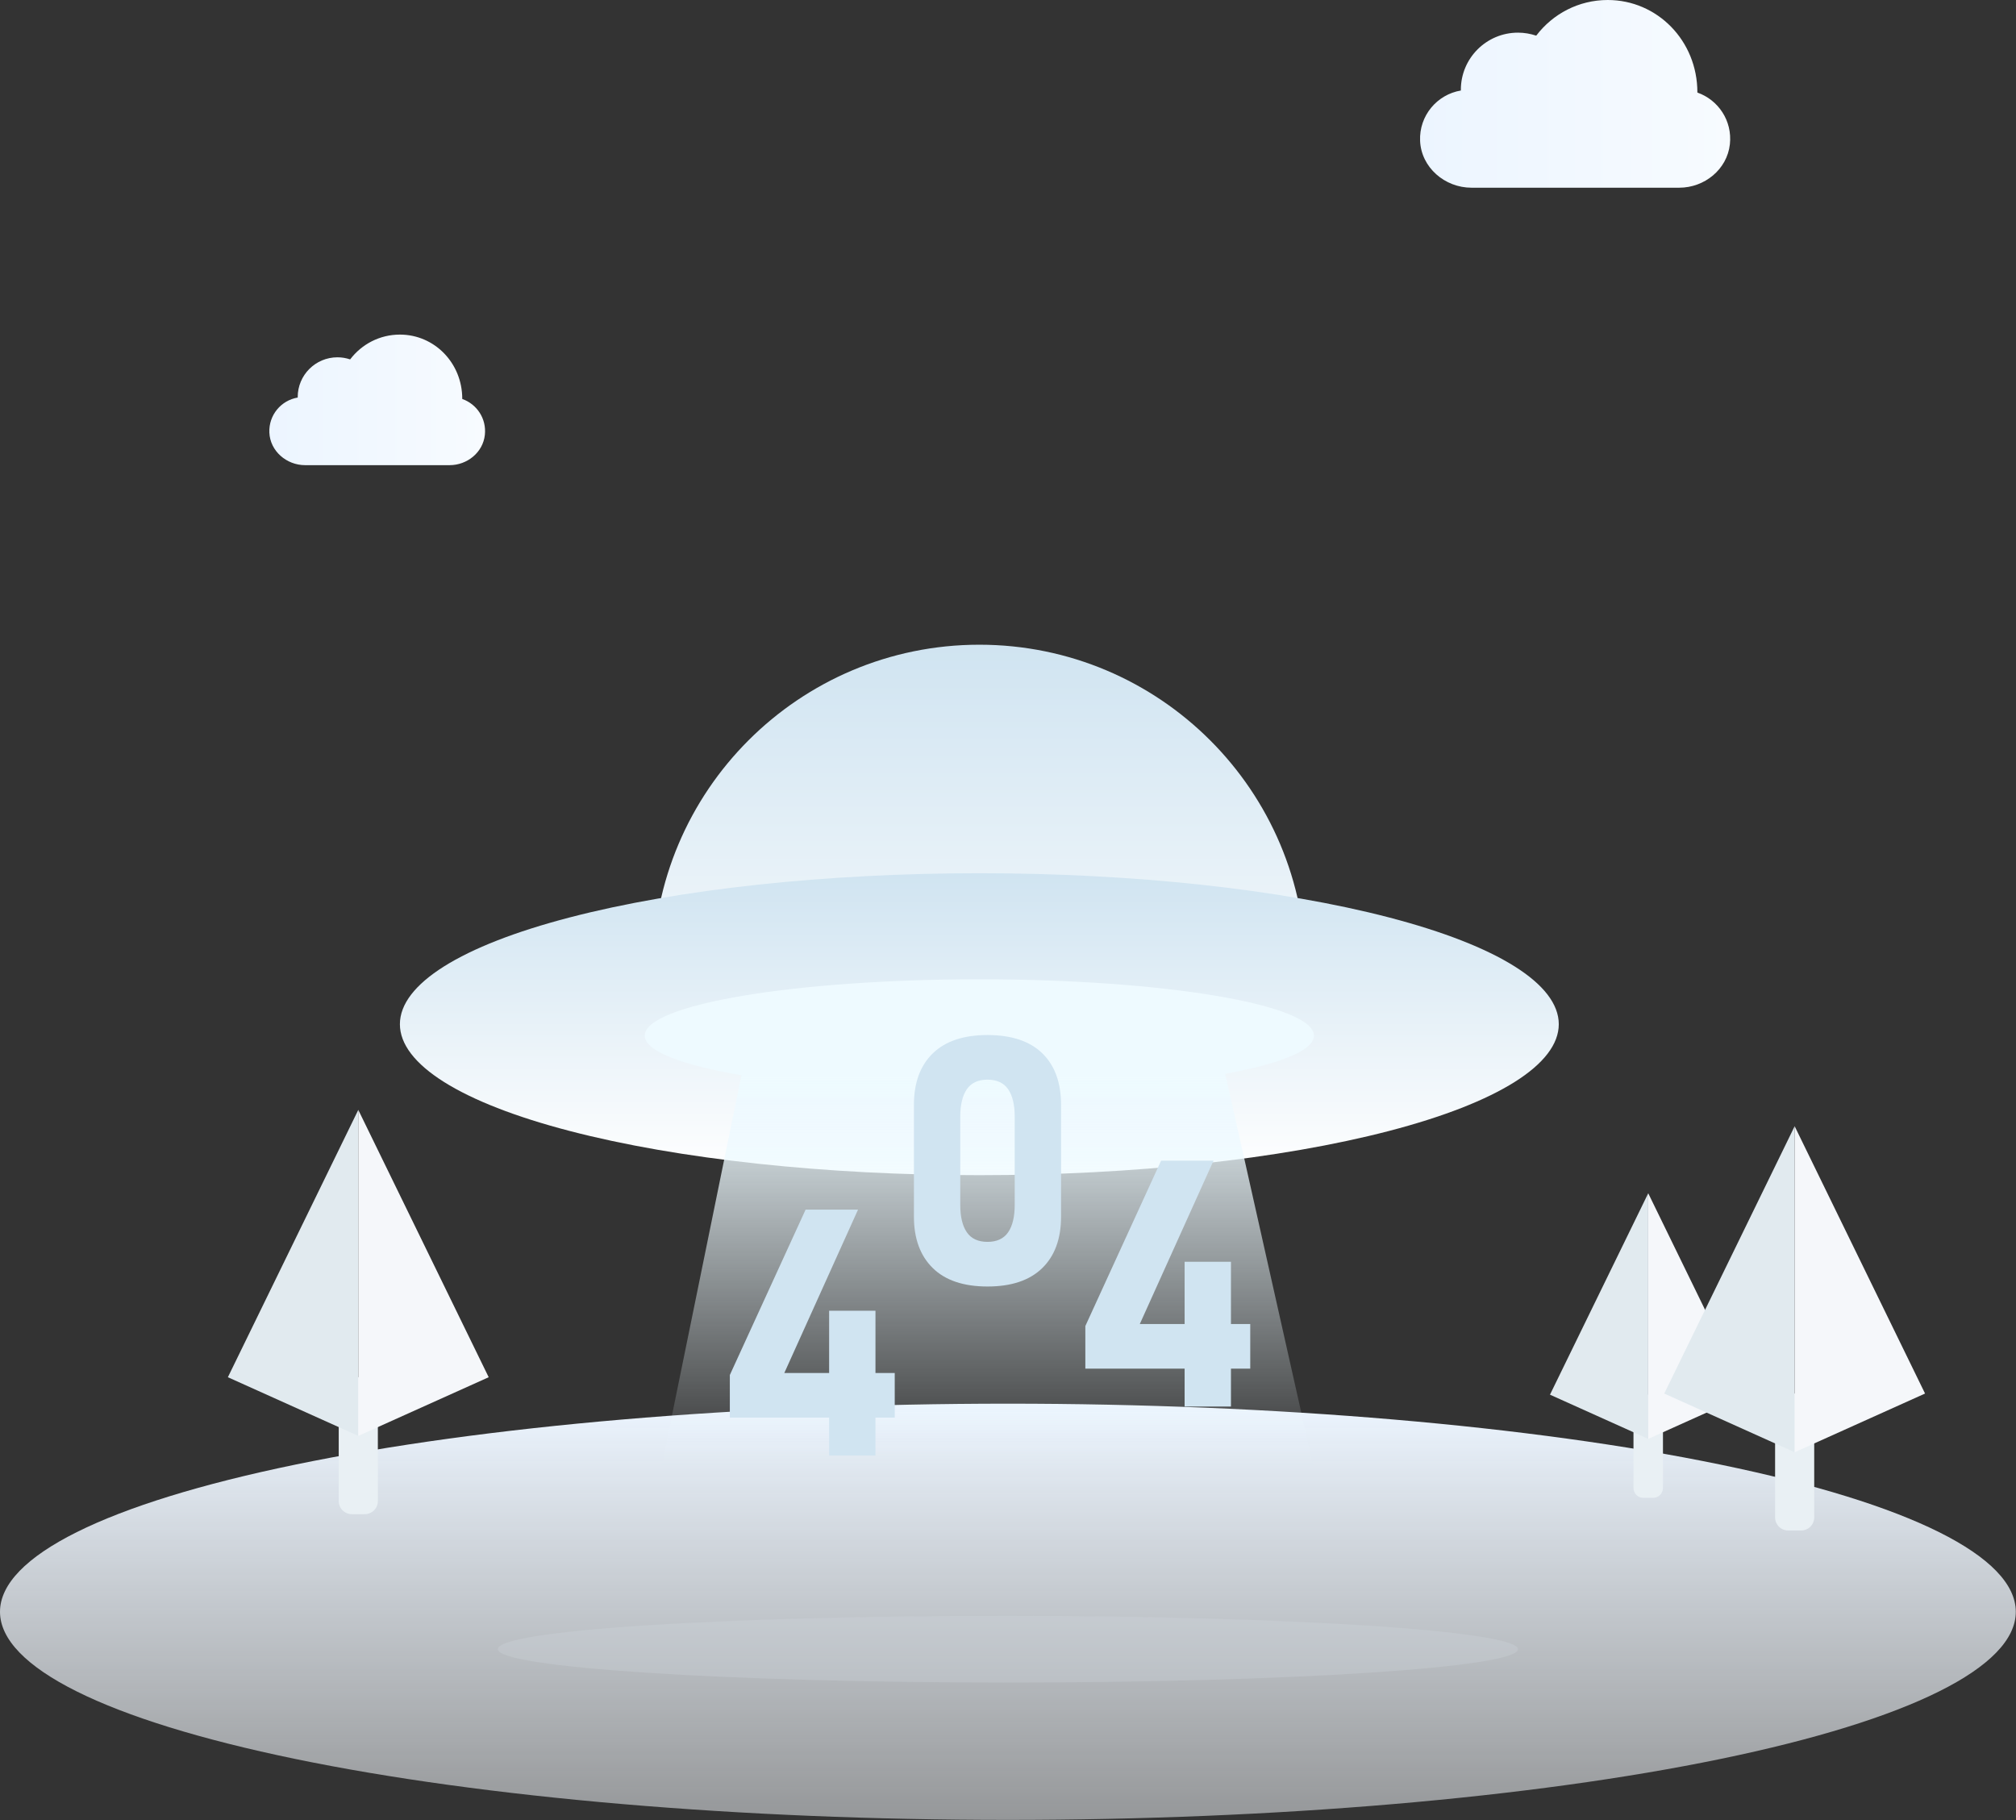 <?xml version="1.0" standalone="no"?><!DOCTYPE svg PUBLIC "-//W3C//DTD SVG 1.1//EN" "http://www.w3.org/Graphics/SVG/1.1/DTD/svg11.dtd"><svg height="1291" node-id="1" sillyvg="true" template-height="1291" template-width="1430" version="1.1" viewBox="0 0 1430 1291" width="1430" xmlns="http://www.w3.org/2000/svg" xmlns:xlink="http://www.w3.org/1999/xlink"><rect x="0" y="0" width="1430" height="1291" fill="#333333" stroke="none"/><defs node-id="48"><linearGradient gradientUnits="userSpaceOnUse" id="_未命名的渐变_10" node-id="5" spreadMethod="pad" x1="714.93" x2="714.93" y1="1290.92" y2="995.69"><stop offset="0" stop-color="#f7fbff" stop-opacity="0.5"></stop><stop offset="1" stop-color="#ecf5ff"></stop></linearGradient><linearGradient gradientUnits="userSpaceOnUse" id="_未命名的渐变_15" node-id="8" spreadMethod="pad" x1="1227.25" x2="1007.27" y1="66.57" y2="66.57"><stop offset="0" stop-color="#f7fbff"></stop><stop offset="1" stop-color="#ecf5ff"></stop></linearGradient><linearGradient gradientUnits="userSpaceOnUse" id="_未命名的渐变_15-2" node-id="11" spreadMethod="pad" x1="344.06" x2="191.03" y1="283.66" y2="283.66"><stop offset="0" stop-color="#f7fbff"></stop><stop offset="1" stop-color="#ecf5ff"></stop></linearGradient><linearGradient gradientUnits="userSpaceOnUse" id="_未命名的渐变_56" node-id="12" spreadMethod="pad" x1="694.67" x2="694.67" y1="784.79" y2="457.32"><stop offset="0" stop-color="#ffffff"></stop><stop offset="1" stop-color="#d0e4f1"></stop></linearGradient><linearGradient gradientUnits="userSpaceOnUse" id="_未命名的渐变_14" node-id="15" spreadMethod="pad" x1="694.67" x2="694.67" y1="833.6" y2="619.41"><stop offset="0" stop-color="#ffffff"></stop><stop offset="1" stop-color="#d0e4f1"></stop></linearGradient><linearGradient gradientUnits="userSpaceOnUse" id="_未命名的渐变_64" node-id="18" spreadMethod="pad" x1="700.46" x2="700.46" y1="1042" y2="758.35"><stop offset="0" stop-color="#eefaff" stop-opacity="0"></stop><stop offset="1" stop-color="#eefaff"></stop></linearGradient></defs><g node-id="144"><path d="M 1429.86 1143.31 C 1429.86 1182.46 1354.54 1220.01 1220.46 1247.69 C 1086.39 1275.38 904.54 1290.93 714.93 1290.93 C 525.32 1290.93 343.47 1275.38 209.40 1247.69 C 75.32 1220.01 0.00 1182.46 0.00 1143.31 C 0.00 1104.16 75.32 1066.61 209.40 1038.93 C 343.47 1011.24 525.32 995.69 714.93 995.69 C 904.54 995.69 1086.39 1011.24 1220.46 1038.93 C 1354.54 1066.61 1429.86 1104.16 1429.86 1143.31 Z" fill="url(#_未命名的渐变_10)" fill-rule="nonzero" group-id="1" node-id="90" stroke="none" target-height="295.24" target-width="1429.86" target-x="0" target-y="995.69"></path><g node-id="145"><path d="M 1162.16 989.30 L 1176.10 989.30 C 1178.02 989.30 1179.58 990.86 1179.58 992.78 L 1179.58 992.78 L 1179.58 1055.50 C 1179.58 1059.35 1176.46 1062.47 1172.61 1062.47 L 1165.64 1062.47 C 1161.79 1062.47 1158.67 1059.35 1158.67 1055.50 L 1158.67 1055.50 L 1158.67 992.78 C 1158.67 990.86 1160.23 989.30 1162.15 989.30 L 1162.15 989.30 Z" fill="#e9f0f4" fill-rule="nonzero" group-id="1,2" node-id="94" stroke="none" target-height="73.17" target-width="20.91" target-x="1158.67" target-y="989.3"></path><path d="M 1169.13 846.43 L 1169.13 1020.66 L 1099.44 989.30 L 1169.13 846.43 Z" fill="#e1eaef" fill-rule="nonzero" group-id="1,2" node-id="96" stroke="none" target-height="174.23" target-width="69.69" target-x="1099.44" target-y="846.43"></path><path d="M 1169.13 846.43 L 1169.13 1020.66 L 1238.82 989.30 L 1169.13 846.43 Z" fill="#f5f7fa" fill-rule="nonzero" group-id="1,2" node-id="98" stroke="none" target-height="174.23" target-width="69.69" target-x="1169.13" target-y="846.43"></path></g><g node-id="146"><path d="M 1263.74 988.50 L 1282.24 988.50 C 1284.79 988.50 1286.87 990.57 1286.87 993.13 L 1286.87 993.13 L 1286.87 1076.38 C 1286.87 1081.49 1282.73 1085.63 1277.62 1085.63 L 1268.37 1085.63 C 1263.26 1085.63 1259.12 1081.49 1259.12 1076.38 L 1259.12 1076.38 L 1259.12 993.13 C 1259.12 990.58 1261.19 988.50 1263.75 988.50 L 1263.75 988.50 Z" fill="#e9f0f4" fill-rule="nonzero" group-id="1,3" node-id="103" stroke="none" target-height="97.13" target-width="27.75" target-x="1259.12" target-y="988.5"></path><path d="M 1272.99 798.87 L 1272.99 1030.13 L 1180.49 988.50 L 1272.99 798.87 Z" fill="#e1eaef" fill-rule="nonzero" group-id="1,3" node-id="105" stroke="none" target-height="231.26" target-width="92.5" target-x="1180.49" target-y="798.87"></path><path d="M 1272.99 798.87 L 1272.99 1030.13 L 1365.49 988.50 L 1272.99 798.87 Z" fill="#f5f7fa" fill-rule="nonzero" group-id="1,3" node-id="107" stroke="none" target-height="231.26" target-width="92.5" target-x="1272.99" target-y="798.87"></path></g><g node-id="147"><path d="M 244.89 976.92 L 263.39 976.92 C 265.94 976.92 268.02 978.99 268.02 981.55 L 268.02 981.55 L 268.02 1064.80 C 268.02 1069.91 263.88 1074.05 258.77 1074.05 L 249.52 1074.05 C 244.41 1074.05 240.27 1069.91 240.27 1064.80 L 240.27 1064.80 L 240.27 981.55 C 240.27 979.00 242.34 976.92 244.90 976.92 L 244.90 976.92 Z" fill="#e9f0f4" fill-rule="nonzero" group-id="1,4" node-id="112" stroke="none" target-height="97.13" target-width="27.75" target-x="240.27" target-y="976.92"></path><path d="M 254.14 787.29 L 254.14 1018.55 L 161.64 976.92 L 254.14 787.29 Z" fill="#e1eaef" fill-rule="nonzero" group-id="1,4" node-id="114" stroke="none" target-height="231.26" target-width="92.5" target-x="161.64" target-y="787.29"></path><path d="M 254.14 787.29 L 254.14 1018.55 L 346.64 976.92 L 254.14 787.29 Z" fill="#f5f7fa" fill-rule="nonzero" group-id="1,4" node-id="116" stroke="none" target-height="231.26" target-width="92.5" target-x="254.14" target-y="787.29"></path></g><path d="M 1204.13 65.71 C 1204.05 65.68 1203.99 65.60 1203.99 65.52 C 1204.02 28.87 1175.53 0.00 1140.41 0.00 C 1119.72 0.00 1101.40 9.91 1089.77 25.19 C 1089.72 25.26 1089.63 25.29 1089.55 25.26 C 1085.52 23.92 1081.22 23.16 1076.74 23.16 C 1054.36 23.16 1036.22 41.30 1036.22 63.68 C 1036.22 63.85 1036.24 64.02 1036.25 64.20 C 1019.35 67.03 1006.57 82.02 1007.31 99.88 C 1008.09 118.79 1024.84 133.15 1043.76 133.15 L 1191.12 133.15 C 1209.06 133.15 1225.09 120.16 1227.05 102.33 C 1228.88 85.56 1218.76 70.91 1204.14 65.71 Z" fill="url(#_未命名的渐变_15)" fill-rule="nonzero" group-id="1" node-id="119" stroke="none" target-height="133.15" target-width="222.31" target-x="1006.57" target-y="0"></path><path d="M 327.98 283.05 C 327.92 283.03 327.89 282.98 327.89 282.92 C 327.91 257.43 308.09 237.34 283.66 237.34 C 269.27 237.34 256.52 244.23 248.43 254.86 C 248.39 254.91 248.33 254.93 248.27 254.91 C 245.47 253.97 242.48 253.45 239.36 253.45 C 223.79 253.45 211.17 266.07 211.17 281.64 C 211.17 281.76 211.19 281.88 211.19 282.00 C 199.43 283.97 190.55 294.39 191.06 306.82 C 191.60 319.97 203.25 329.96 216.42 329.96 L 318.93 329.96 C 331.41 329.96 342.56 320.92 343.92 308.52 C 345.20 296.85 338.15 286.66 327.99 283.05 Z" fill="url(#_未命名的渐变_15-2)" fill-rule="nonzero" group-id="1" node-id="121" stroke="none" target-height="92.62" target-width="154.65" target-x="190.55" target-y="237.34"></path><path d="M 353.12 1169.86 C 353.12 1182.86 514.70 1193.49 714.93 1193.49 C 915.16 1193.49 1076.74 1182.85 1076.74 1169.86 C 1076.74 1156.87 915.13 1146.21 714.93 1146.21 C 514.70 1146.12 353.12 1156.25 353.12 1169.84" fill="#ced6dd" fill-opacity="0.3" fill-rule="nonzero" group-id="1,5" node-id="125" stroke="none" target-height="47.37" target-width="723.62" target-x="353.12" target-y="1146.12"></path><path d="M 926.22 688.88 C 926.22 816.76 463.11 816.76 463.11 688.88 C 463.11 561.00 566.78 457.32 694.67 457.32 C 822.56 457.32 926.23 560.99 926.23 688.88 Z" fill="url(#_未命名的渐变_56)" fill-rule="nonzero" group-id="1" node-id="128" stroke="none" target-height="359.44" target-width="463.12" target-x="463.11" target-y="457.32"></path><path d="M 1105.68 726.51 C 1105.68 754.91 1062.38 782.15 985.30 802.23 C 908.22 822.32 803.68 833.60 694.67 833.60 C 585.66 833.60 481.12 822.32 404.04 802.23 C 326.96 782.15 283.66 754.91 283.66 726.51 C 283.66 698.11 326.96 670.87 404.04 650.79 C 481.12 630.70 585.66 619.42 694.67 619.42 C 803.68 619.42 908.22 630.70 985.30 650.79 C 1062.38 670.87 1105.68 698.11 1105.68 726.51 Z" fill="url(#_未命名的渐变_14)" fill-rule="nonzero" group-id="1" node-id="130" stroke="none" target-height="214.18" target-width="822.02" target-x="283.66" target-y="619.42"></path><path d="M 932.01 734.61 C 932.01 756.67 825.75 774.56 694.67 774.56 C 563.59 774.56 457.33 756.67 457.33 734.61 C 457.33 712.55 563.59 694.66 694.67 694.66 C 825.75 694.66 932.01 712.55 932.01 734.61 Z" fill="#eefaff" fill-rule="nonzero" group-id="1" node-id="132" stroke="none" target-height="79.9" target-width="474.68" target-x="457.33" target-y="694.66"></path><path d="M 932.01 1042.00 L 468.90 1042.00 L 526.79 758.35 L 868.33 758.35 L 932.01 1042.00 Z" fill="url(#_未命名的渐变_64)" fill-rule="nonzero" group-id="1" node-id="134" stroke="none" target-height="283.65" target-width="463.11" target-x="468.9" target-y="758.35"></path><path d="M 517.69 975.35 L 571.44 858.03 L 608.63 858.03 L 556.33 973.92 L 634.66 973.92 L 634.66 1005.59 L 517.69 1005.59 L 517.69 975.36 Z M 588.12 929.77 L 620.99 929.77 L 620.99 1032.46 L 588.12 1032.46 L 588.12 929.77 Z" fill="#d0e4f1" fill-rule="nonzero" group-id="1,6" node-id="138" stroke="none" target-height="174.43" target-width="116.97" target-x="517.69" target-y="858.03"></path><path d="M 661.58 899.43 C 652.70 890.67 648.27 878.54 648.27 863.02 L 648.27 783.73 C 648.27 768.06 652.72 755.88 661.65 747.20 C 670.56 738.53 683.49 734.19 700.45 734.19 C 717.41 734.19 730.45 738.51 739.32 747.14 C 748.20 755.78 752.64 767.97 752.64 783.73 L 752.64 863.02 C 752.64 878.70 748.17 890.87 739.26 899.55 C 730.34 908.23 717.40 912.57 700.45 912.57 C 683.50 912.57 670.45 908.19 661.58 899.43 Z M 715.09 874.12 C 718.20 869.60 719.76 863.10 719.76 854.63 L 719.76 792.13 C 719.76 783.65 718.20 777.15 715.09 772.63 C 711.97 768.11 707.09 765.85 700.45 765.85 C 693.81 765.85 688.93 768.11 685.82 772.63 C 682.70 777.15 681.14 783.65 681.14 792.13 L 681.14 854.63 C 681.14 863.11 682.70 869.61 685.82 874.12 C 688.93 878.64 693.81 880.90 700.45 880.90 C 707.09 880.90 711.97 878.64 715.09 874.12 Z" fill="#d0e4f1" fill-rule="nonzero" group-id="1,6" node-id="140" stroke="none" target-height="178.38" target-width="104.37" target-x="648.27" target-y="734.19"></path><path d="M 769.86 940.61 L 823.60 823.29 L 860.79 823.29 L 808.49 939.18 L 886.83 939.18 L 886.83 970.85 L 769.86 970.85 L 769.86 940.62 Z M 840.28 895.03 L 873.15 895.03 L 873.15 997.72 L 840.28 997.72 L 840.28 895.03 Z" fill="#d0e4f1" fill-rule="nonzero" group-id="1,6" node-id="142" stroke="none" target-height="174.43" target-width="116.97" target-x="769.86" target-y="823.29"></path></g></svg>